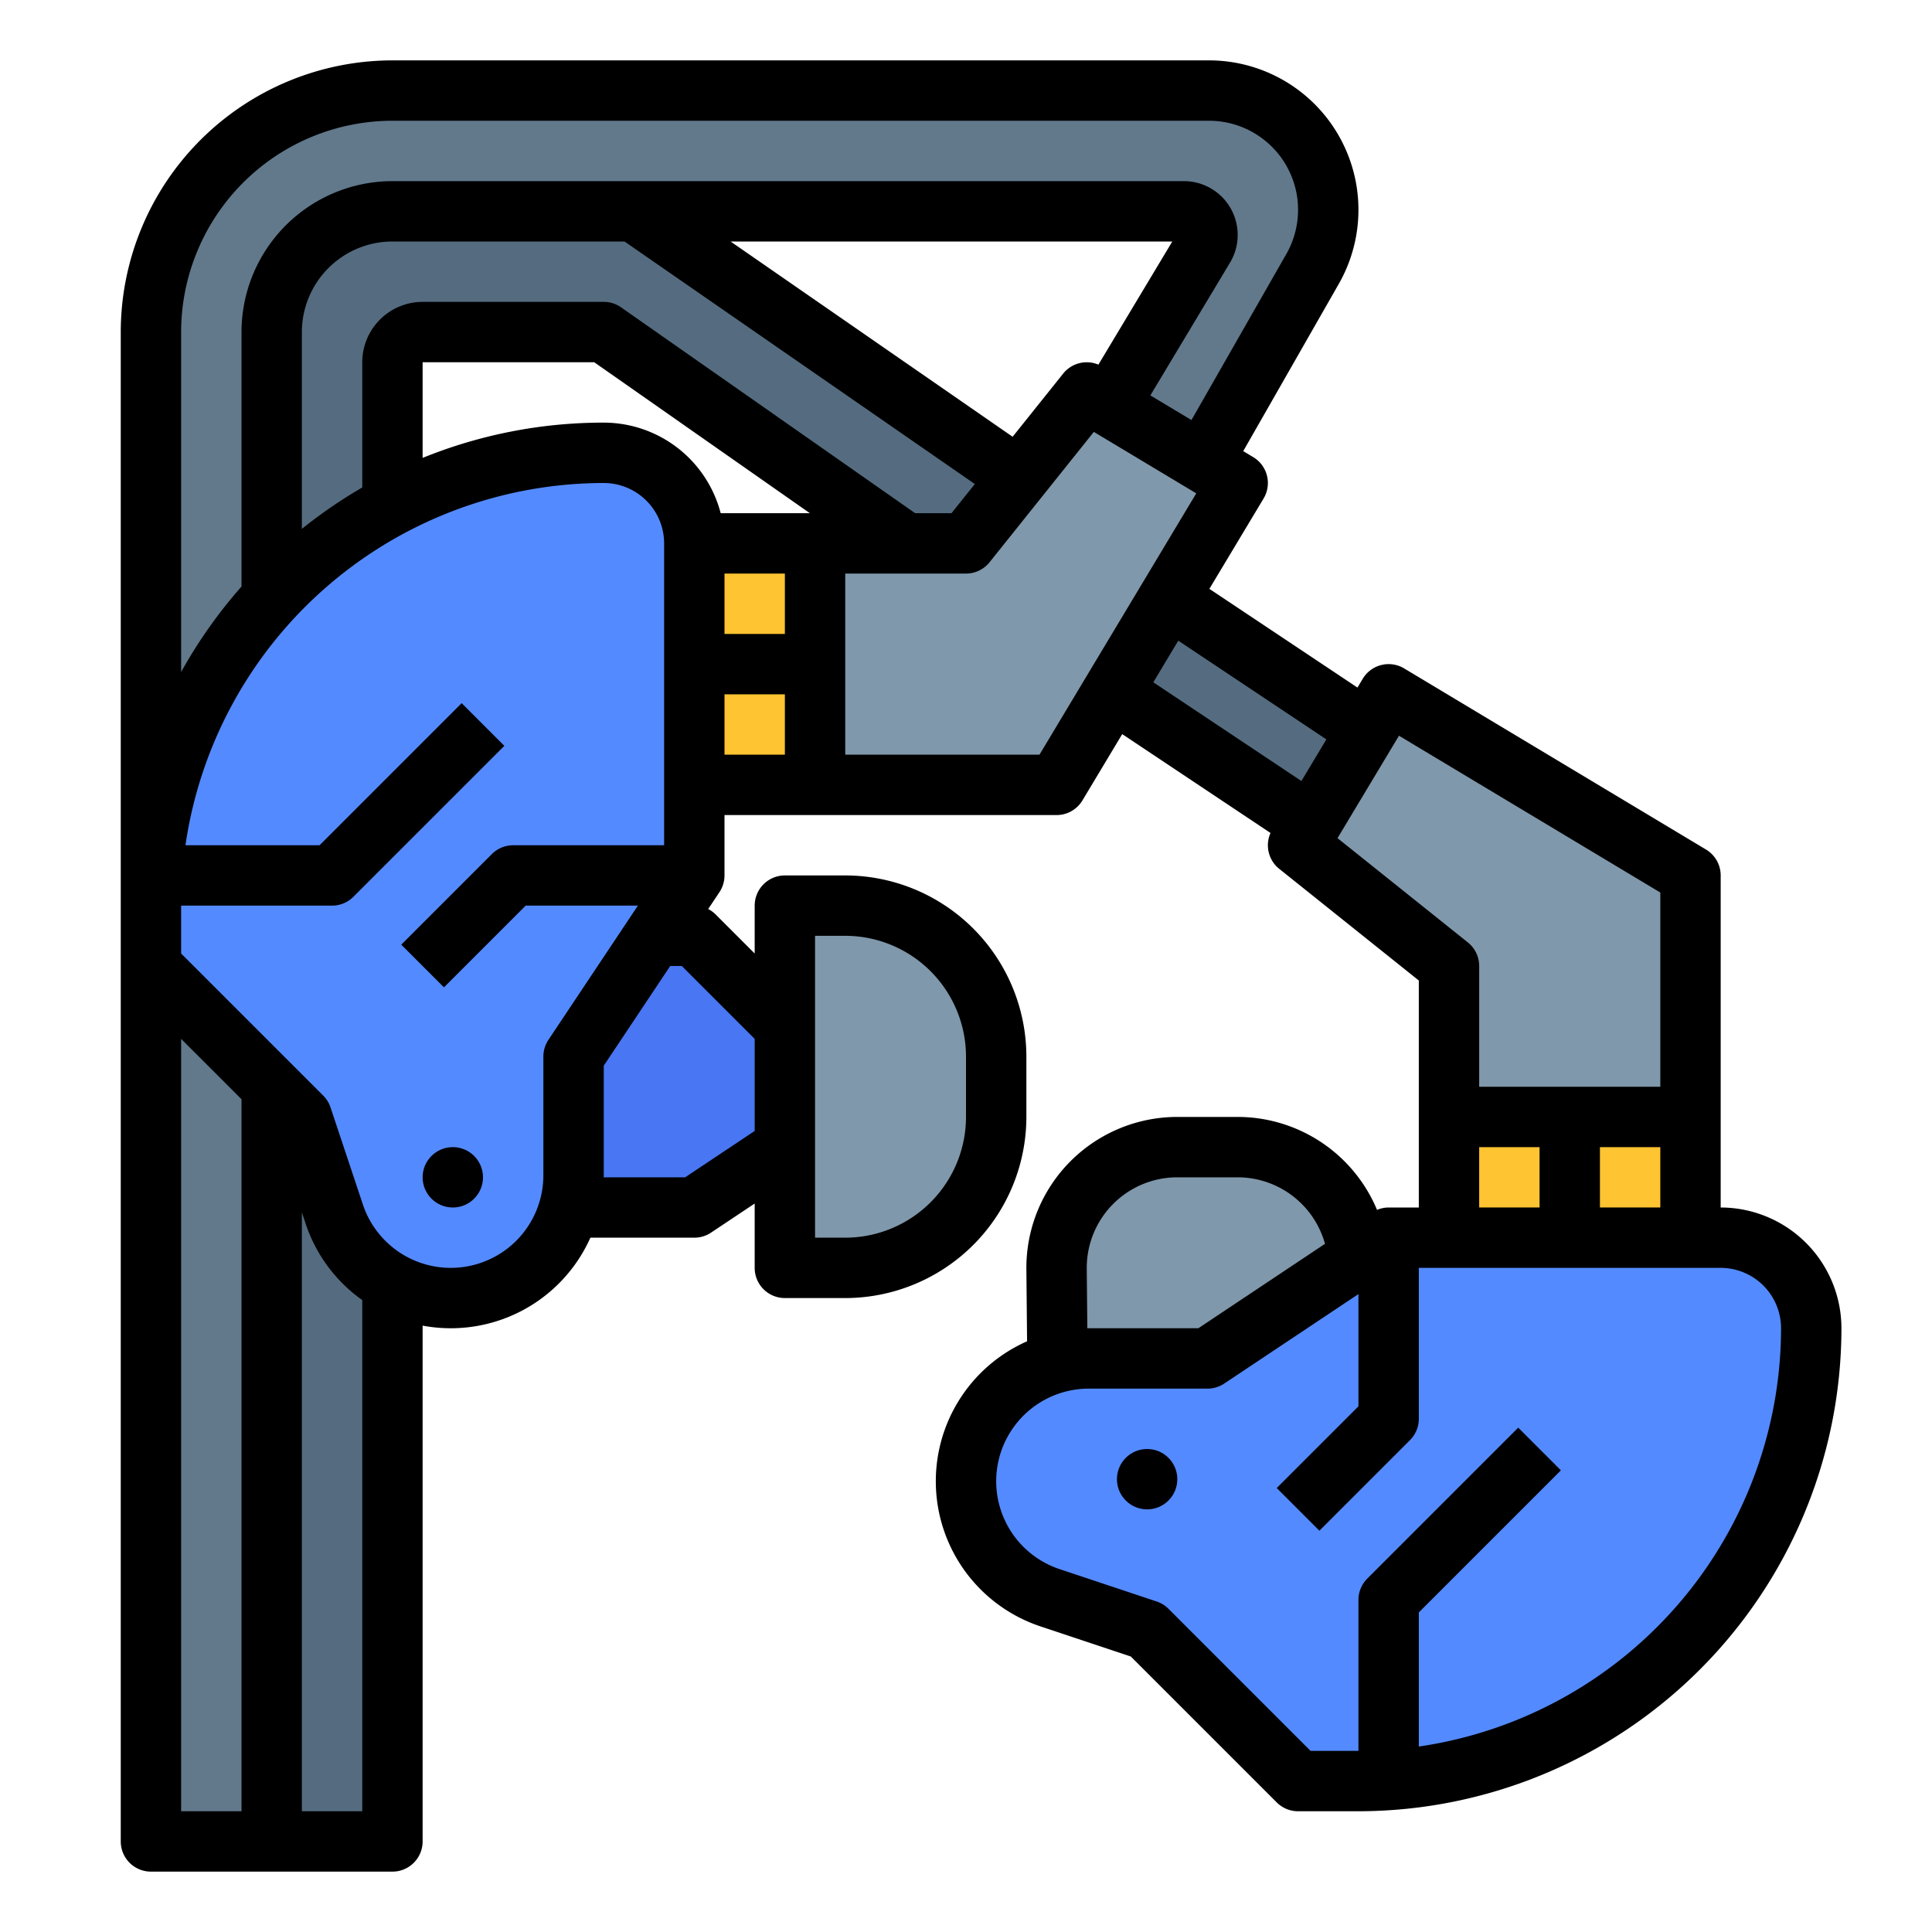 <?xml version="1.0"?>
<svg xmlns="http://www.w3.org/2000/svg" viewBox="0 0 512 512" width="512" height="512"><g id="filled_outline" data-name="filled outline"><path d="M104,96a8,8,0,0,1,8-8h48l93.806,65.664,31.57,23.253,62.052,41.368,14.857-24.762-59.639-39.759-24.815-21.727L168,56H104A32,32,0,0,0,72,88V488h32Z" style="fill:#556c80"/><path d="M318.638,122.383l29.197-51.095A31.606,31.606,0,0,0,352,55.606v0A31.606,31.606,0,0,0,320.394,24H104A64,64,0,0,0,40,88V488H72V88a32,32,0,0,1,32-32H313.735A6.265,6.265,0,0,1,320,62.265h0a6.265,6.265,0,0,1-.893,3.223l-25.225,42.041Z" style="fill:#62798c"/><path d="M280.232,368l-.23-31.689A32,32,0,0,1,312,304h16a32,32,0,0,1,32,32v32Z" style="fill:#8098ab"/><polygon points="136 320 184 320 208 304 208 272 184 248 136 248 136 320" style="fill:#4976f2"/><path d="M184,144v88l-5.33,8L152,280v31.46a32.546,32.546,0,0,1-63.42,10.29L80,296,40,256V240A119.909,119.909,0,0,1,160,120a24.002,24.002,0,0,1,24,24Z" style="fill:#548aff"/><polygon points="216 144 256 144 288 104 328 128 280 208 216 208 216 144" style="fill:#8098ab"/><path d="M208,336h16a40,40,0,0,0,40-40V280a40,40,0,0,0-40-40H208Z" style="fill:#8098ab"/><path d="M480,352A119.909,119.909,0,0,1,360,472H344l-40-40-25.75-8.58A32.546,32.546,0,0,1,288.54,360H320l40-26.67,8-5.33h88a24.002,24.002,0,0,1,24,24Z" style="fill:#548aff"/><rect x="400" y="279.999" width="32" height="64" transform="translate(104.001 727.999) rotate(-90)" style="fill:#ffc431"/><polygon points="384 295.999 384 255.999 344 223.999 368 183.999 448 231.999 448 295.999 384 295.999" style="fill:#8098ab"/><rect x="183.999" y="144" width="32" height="64" transform="translate(399.997 352) rotate(-180)" style="fill:#ffc431"/><circle cx="120" cy="312" r="8"/><circle cx="304" cy="392" r="8"/><path d="M40,496h64a8,8,0,0,0,8-8V351.306A40.509,40.509,0,0,0,156.457,328H184a7.996,7.996,0,0,0,4.438-1.344L200,318.948V336a8,8,0,0,0,8,8h16a48.054,48.054,0,0,0,48-48V280a48.054,48.054,0,0,0-48-48H208a8,8,0,0,0-8,8v12.687l-10.343-10.343a7.99,7.99,0,0,0-1.976-1.442l2.976-4.464A7.996,7.996,0,0,0,192,232V216h88a8,8,0,0,0,6.86-3.884l10.541-17.568,39.298,26.199a7.996,7.996,0,0,0,2.304,9.499L376,259.844V320h-8a7.982,7.982,0,0,0-3.074.634A40.059,40.059,0,0,0,328,296H312a40,40,0,0,0-39.998,40.388l.185,19.07a40.534,40.534,0,0,0,3.536,75.548l23.956,7.985,38.665,38.665A7.999,7.999,0,0,0,344,480h16A128.145,128.145,0,0,0,488,352a32.036,32.036,0,0,0-32-32V231.999a8,8,0,0,0-3.884-6.86l-80-48a7.998,7.998,0,0,0-10.976,2.744l-1.398,2.331-39.243-26.162,14.361-23.935a7.999,7.999,0,0,0-2.744-10.976l-2.646-1.588,25.312-44.296A39.606,39.606,0,0,0,320.394,16H104A72.081,72.081,0,0,0,32,88V488A8,8,0,0,0,40,496Zm8-220.687,16,16V480H48ZM96,480H80V321.298l.993,2.979A40.481,40.481,0,0,0,96,344.535ZM216,248h8a32.036,32.036,0,0,1,32,32v16a32.036,32.036,0,0,1-32,32h-8V248Zm-35.313,8L200,275.313v24.405L181.578,312H159.986c.002-.182.014-.362.014-.544V282.422L177.615,256ZM291.092,96.63a7.995,7.995,0,0,0-9.339,2.372l-13.396,16.745L193.61,64H310.67ZM165.501,64l92.837,64.272L252.155,136h-9.633L164.588,81.446A7.999,7.999,0,0,0,160,80H112A16.018,16.018,0,0,0,96,96v33.183a128.56,128.56,0,0,0-16,10.977V88a24.027,24.027,0,0,1,24-24ZM192,152h16v16H192ZM112,96h45.478l57.143,40H190.987A32.057,32.057,0,0,0,160,112a127.312,127.312,0,0,0-48,9.348Zm96,104H192V184h16Zm67.471,0H224V152h32a8,8,0,0,0,6.247-3.002L289.879,114.457l27.145,16.287ZM440,303.999v16H424v-16Zm-32,16H392v-16h16ZM288.001,336.233A24.001,24.001,0,0,1,312,312h16a24.038,24.038,0,0,1,23.135,17.629L317.578,352H288.544c-.131,0-.259.009-.39.01ZM472,352a112.169,112.169,0,0,1-96,110.852V427.313l37.657-37.657-11.313-11.313-40,40A7.999,7.999,0,0,0,360,424v40H347.313l-37.657-37.657a7.993,7.993,0,0,0-3.127-1.933l-25.748-8.583A24.544,24.544,0,0,1,288.544,368H320a7.996,7.996,0,0,0,4.438-1.344L360,342.948V372.686l-21.657,21.657,11.313,11.313,24-24A7.999,7.999,0,0,0,376,376V336h80A16.018,16.018,0,0,1,472,352ZM370.744,194.975,440,236.528v51.471H392v-32a8,8,0,0,0-3.002-6.247L354.457,222.119Zm-19.243.974-6.616,11.027L305.641,180.813l6.616-11.027ZM48,88a56.064,56.064,0,0,1,56-56H320.394a23.606,23.606,0,0,1,20.496,35.318l-25.143,44-10.889-6.533,21.11-35.183A14.264,14.264,0,0,0,313.735,48H104A40.045,40.045,0,0,0,64,88v67.436a128.621,128.621,0,0,0-16,22.658Zm0,152H88a7.999,7.999,0,0,0,5.657-2.343l40-40-11.313-11.313L84.687,224H49.148A112.169,112.169,0,0,1,160,128a16.018,16.018,0,0,1,16,16v80H136a7.999,7.999,0,0,0-5.657,2.343l-24,24,11.313,11.313L139.314,240h29.738l-23.708,35.562A7.996,7.996,0,0,0,144,280v31.456a24.544,24.544,0,0,1-47.828,7.762l-8.583-25.748a7.993,7.993,0,0,0-1.933-3.127L48,252.687Z"/></g></svg>
